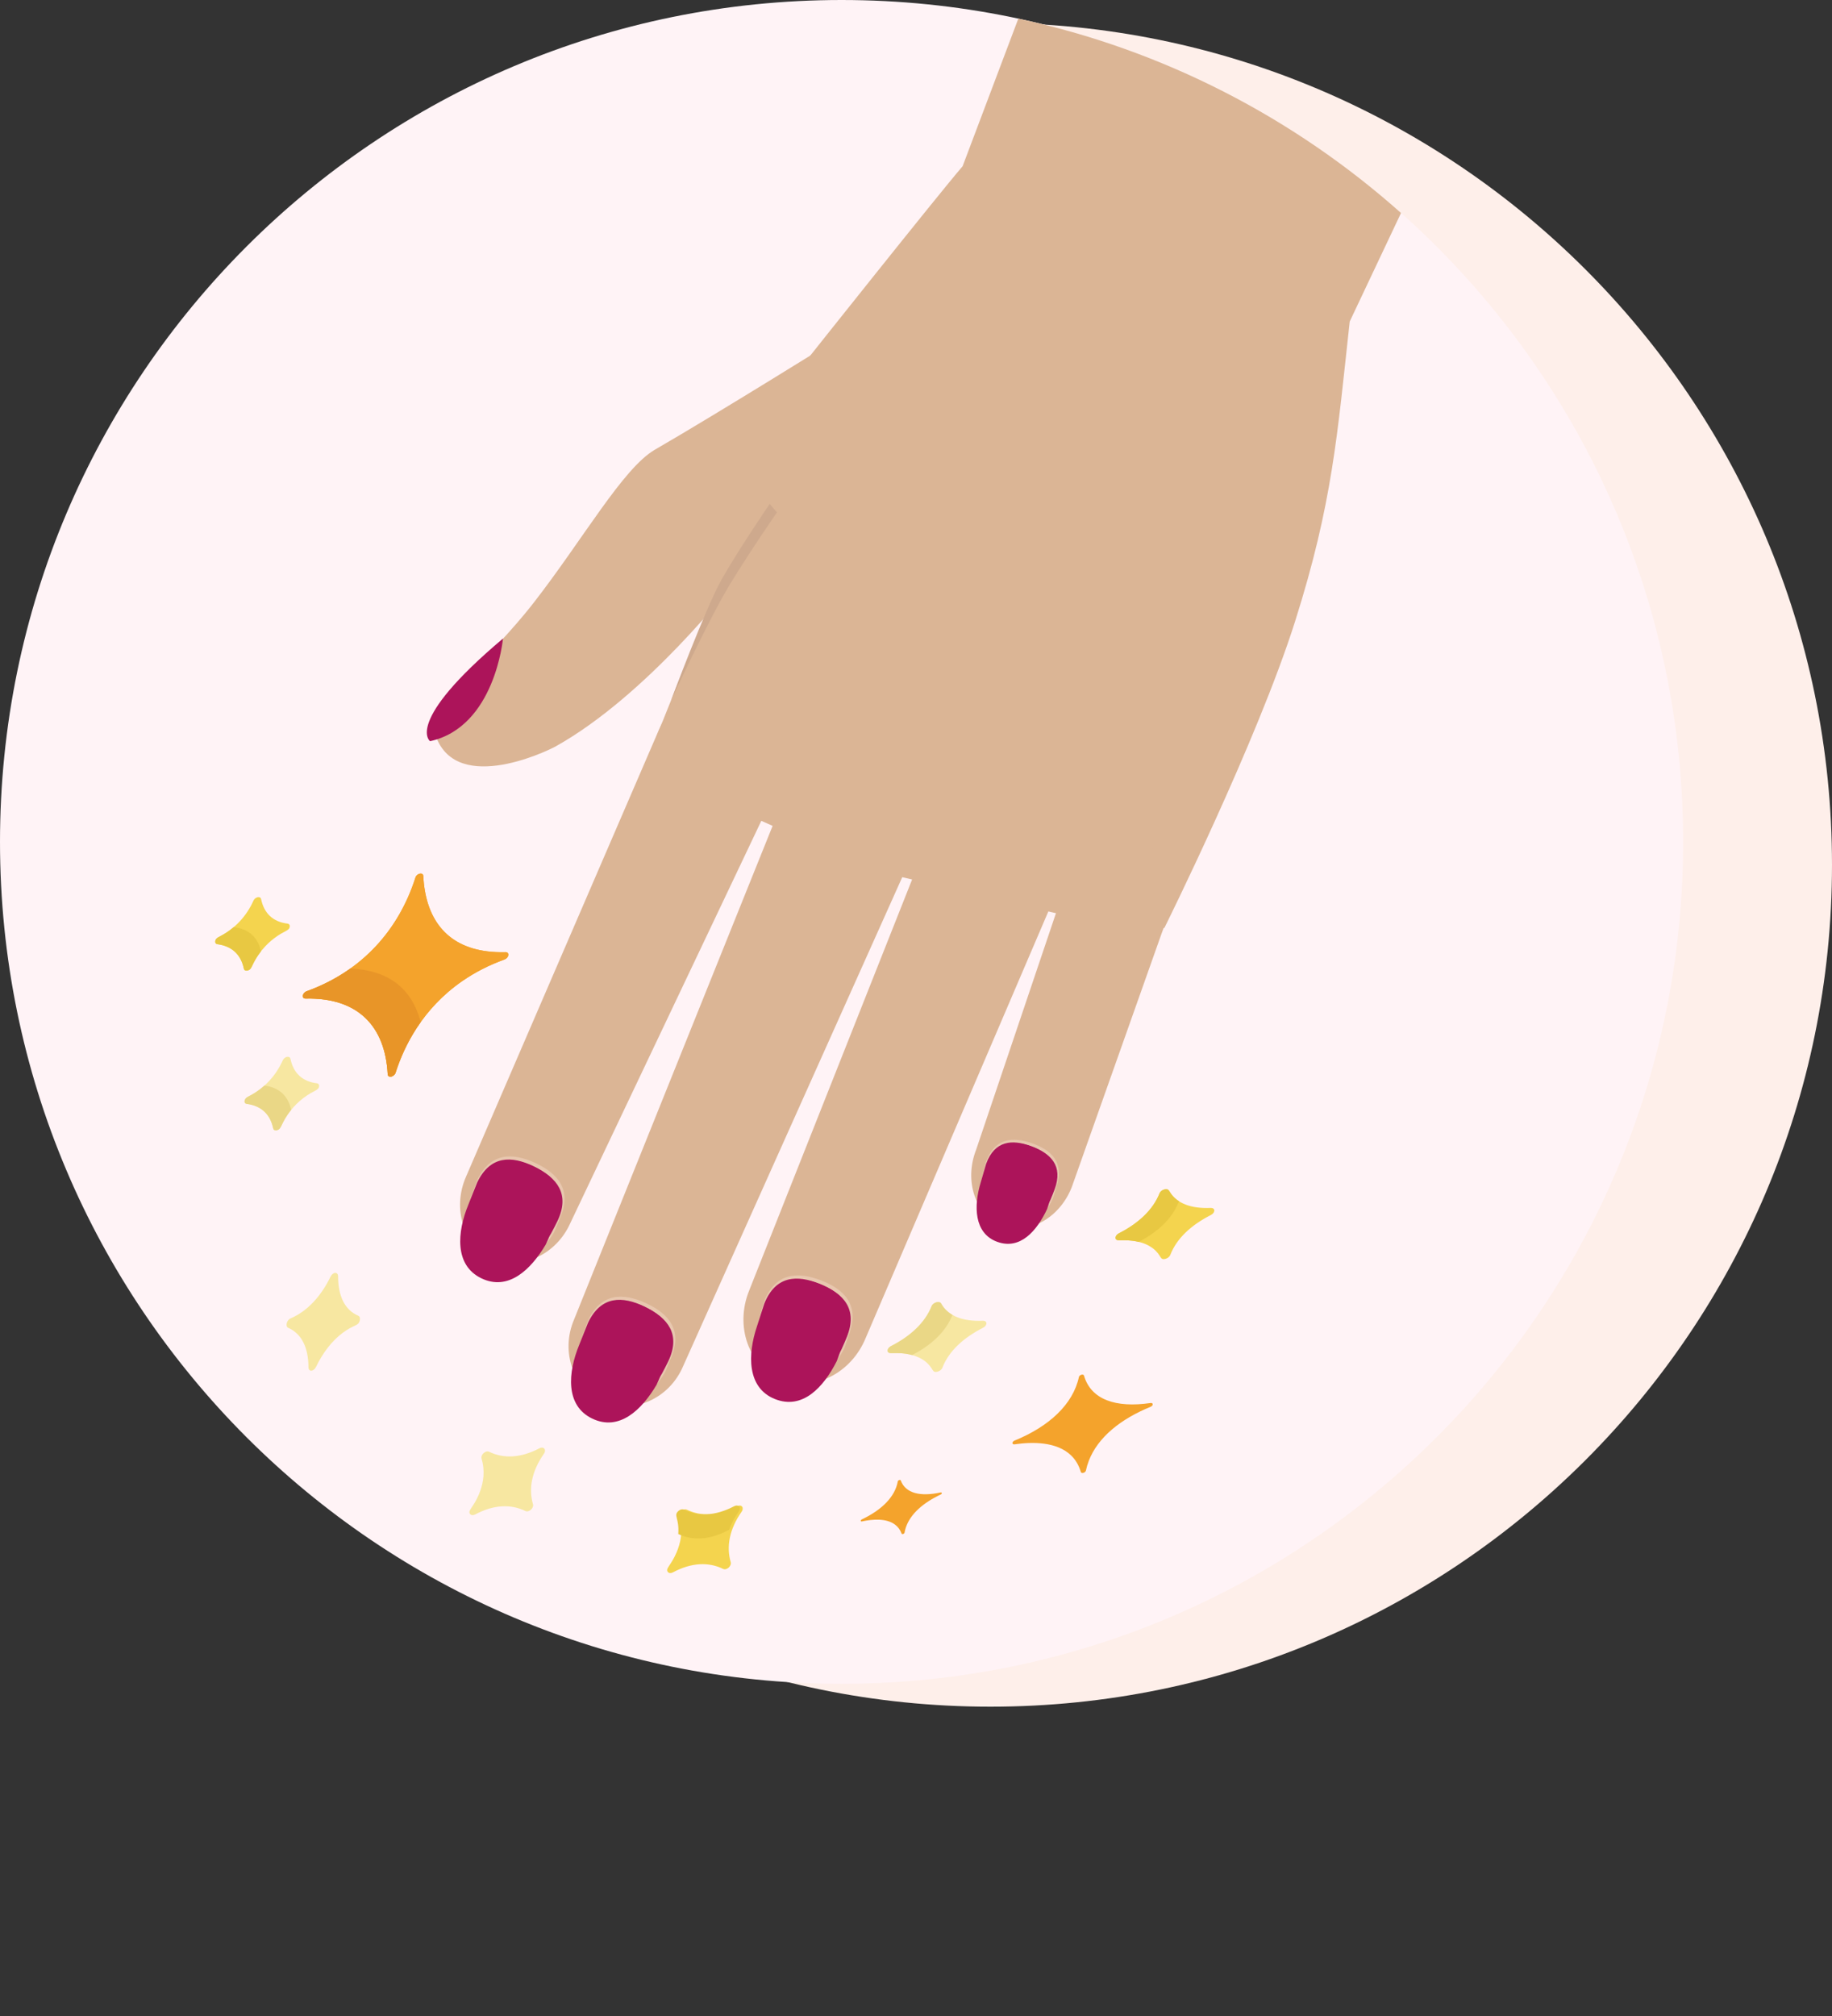 <svg width="160" height="176" viewBox="0 0 160 176" fill="none" xmlns="http://www.w3.org/2000/svg">
<rect x="0" y="0" width="160" height="176" fill="#333333" stroke="none"/>
<path d="M86.501 1.998C45.907 1.998 13 34.903 13 75.499C13 116.089 45.907 148.996 86.501 148.996C127.093 148.996 160 116.089 160 75.499C160 34.902 127.093 1.998 86.501 1.998Z" fill="#FEEFEA"/>
<path d="M73.501 0C32.907 0 0 32.904 0 73.501C0 114.091 32.907 146.998 73.501 146.998C114.093 146.998 147 114.091 147 73.501C147 32.904 114.093 0 73.501 0Z" fill="#FFF3F6"/>
<path d="M88.936 1.628L84.071 14.512C81.833 17.117 70.607 31.244 70.607 31.244L56.22 67.086L76.141 75.958L92.674 79.832L101.693 81.009C101.693 81.009 109.795 64.707 113.112 54.235C116.377 43.928 116.789 38.001 117.879 28.072L122.36 18.595C113.039 10.295 101.592 4.333 88.936 1.628Z" fill="#DBB595"/>
<path d="M65.075 60.249C62.294 59.025 58.937 60.549 57.572 63.656L40.702 102.724C39.466 105.539 40.5 108.725 43.022 109.835C45.54 110.943 48.589 109.557 49.828 106.738L68.025 68.429C69.392 65.326 67.85 61.472 65.075 60.249Z" fill="#DBB595"/>
<path d="M76.926 65.213C74.021 63.986 70.345 65.129 69.024 68.256L50.125 115.226C48.928 118.058 50.093 121.263 52.73 122.376C55.363 123.488 58.47 122.089 59.668 119.255L80.29 73.252C81.608 70.126 79.831 66.44 76.926 65.213Z" fill="#DBB595"/>
<path d="M88.593 70.373C85.786 69.228 82.121 70.649 80.844 73.794L65.434 112.654C64.153 115.793 65.396 119.268 68.205 120.413C71.014 121.559 74.328 119.94 75.609 116.8L92.072 78.372C93.35 75.227 91.403 71.519 88.593 70.373Z" fill="#DBB595"/>
<path d="M100.573 74.055C97.915 73.017 94.169 74.464 92.934 77.618L85.253 100.368C84.181 103.109 85.184 106.061 87.488 106.966C89.795 107.866 92.534 106.375 93.606 103.634L101.464 81.454C102.701 78.294 103.23 75.094 100.573 74.055Z" fill="#DBB595"/>
<path d="M73.384 29.42C73.384 29.42 62.651 36.108 57.191 39.261C54.408 40.88 50.92 47.074 46.637 52.584C42.525 57.88 37.376 61.654 37.912 63.765C39.385 69.558 47.612 65.673 48.549 65.151C56.509 60.699 63.949 51.042 63.949 51.042L77.365 47.359L73.384 29.42Z" fill="#DBB595"/>
<path d="M37.562 64.707C43.231 63.462 43.927 55.747 43.927 55.747C35.231 63.075 37.562 64.707 37.562 64.707Z" fill="#AC145A"/>
<path d="M90.136 99.809C88.435 99.215 86.842 99.348 86.097 101.479C86.064 101.577 85.913 102.222 85.884 102.325C85.271 104.454 86.238 105.952 87.861 106.52C89.438 107.071 91.051 106.633 91.948 104.641C92.019 104.486 92.2 103.786 92.253 103.632C92.999 101.501 91.836 100.404 90.136 99.809Z" fill="#E8C7AF"/>
<path d="M90.033 100.054C88.407 99.457 86.873 99.561 86.126 101.599C86.091 101.692 85.679 103.144 85.649 103.243C85.03 105.28 85.064 107.669 87.083 108.409C89.101 109.15 90.553 107.46 91.446 105.558C91.515 105.411 91.958 103.906 92.012 103.759C92.76 101.722 91.658 100.651 90.033 100.054Z" fill="#AC145A"/>
<path d="M90.136 100.106C88.511 99.51 86.977 99.614 86.229 101.651C86.195 101.745 85.983 102.316 85.953 102.415C85.333 104.452 86.241 105.907 87.793 106.476C89.3 107.03 90.857 106.632 91.749 104.731C91.819 104.583 92.061 103.959 92.115 103.812C92.863 101.775 91.761 100.703 90.136 100.106Z" fill="#AC145A"/>
<path d="M71.698 111.777C69.65 110.991 67.706 111.094 66.721 113.661C66.677 113.779 66.47 114.559 66.43 114.683C65.607 117.252 66.729 119.112 68.683 119.861C70.582 120.591 72.563 120.117 73.728 117.724C73.819 117.539 74.065 116.693 74.136 116.508C75.121 113.941 73.746 112.564 71.698 111.777Z" fill="#E8C7AF"/>
<path d="M71.564 112.071C69.607 111.286 67.736 111.355 66.751 113.808C66.706 113.92 66.151 115.673 66.111 115.792C65.282 118.249 65.236 121.158 67.667 122.134C70.096 123.11 71.926 121.106 73.082 118.824C73.172 118.647 73.766 116.832 73.838 116.655C74.822 114.202 73.52 112.857 71.564 112.071Z" fill="#AC145A"/>
<path d="M71.688 112.137C69.731 111.352 67.86 111.422 66.876 113.875C66.83 113.987 66.551 114.675 66.511 114.794C65.682 117.251 66.734 119.056 68.602 119.806C70.417 120.535 72.326 120.108 73.483 117.825C73.573 117.648 73.89 116.898 73.961 116.721C74.947 114.268 73.644 112.924 71.688 112.137Z" fill="#AC145A"/>
<path d="M56.429 113.776C54.437 112.855 52.49 112.829 51.337 115.325C51.285 115.439 51.027 116.204 50.978 116.325C49.986 118.834 50.982 120.764 52.882 121.642C54.728 122.496 56.736 122.155 58.058 119.845C58.162 119.666 58.463 118.838 58.545 118.659C59.7 116.163 58.419 114.697 56.429 113.776Z" fill="#E8C7AF"/>
<path d="M56.274 114.06C54.374 113.146 52.503 113.092 51.357 115.473C51.304 115.582 50.634 117.295 50.586 117.41C49.596 119.807 49.356 122.706 51.716 123.842C54.075 124.977 56.034 123.1 57.339 120.899C57.441 120.728 58.155 118.957 58.237 118.785C59.384 116.403 58.174 114.975 56.274 114.06Z" fill="#AC145A"/>
<path d="M56.394 114.134C54.494 113.221 52.623 113.166 51.477 115.548C51.424 115.657 51.1 116.324 51.052 116.44C50.061 118.837 50.991 120.707 52.804 121.58C54.567 122.428 56.501 122.13 57.806 119.929C57.908 119.758 58.274 119.031 58.357 118.859C59.504 116.478 58.294 115.049 56.394 114.134Z" fill="#AC145A"/>
<path d="M46.75 101.53C44.759 100.609 42.812 100.583 41.658 103.079C41.606 103.193 41.348 103.958 41.3 104.079C40.307 106.588 41.303 108.518 43.203 109.396C45.05 110.25 47.057 109.909 48.379 107.599C48.483 107.42 48.784 106.592 48.867 106.413C50.021 103.917 48.741 102.451 46.75 101.53Z" fill="#E8C7AF"/>
<path d="M46.596 101.814C44.696 100.9 42.825 100.846 41.678 103.227C41.626 103.336 40.956 105.049 40.907 105.164C39.917 107.561 39.678 110.46 42.038 111.596C44.396 112.731 46.356 110.853 47.661 108.653C47.763 108.482 48.476 106.711 48.559 106.539C49.706 104.157 48.496 102.729 46.596 101.814Z" fill="#AC145A"/>
<path d="M46.715 101.889C44.815 100.976 42.944 100.921 41.798 103.303C41.745 103.412 41.421 104.079 41.374 104.195C40.383 106.592 41.312 108.462 43.126 109.335C44.888 110.183 46.823 109.885 48.128 107.684C48.23 107.513 48.596 106.786 48.679 106.614C49.825 104.233 48.615 102.804 46.715 101.889Z" fill="#AC145A"/>
<path d="M67.222 43.991C67.222 43.991 64.444 48.065 63.016 50.603C61.603 53.116 58.586 61.196 58.586 61.196C58.586 61.196 61.907 54.035 63.757 51C65.595 47.985 67.856 44.732 67.856 44.732L67.222 43.991Z" fill="#CEA98D"/>
<path d="M79 133.8C79.028 133.636 79.071 133.472 79.126 133.312C79.534 132.143 80.662 131.176 82.154 130.475C82.296 130.408 82.285 130.264 82.141 130.295C80.376 130.675 79.086 130.376 78.665 129.242C78.632 129.152 78.428 129.221 78.409 129.329C78.174 130.676 76.993 131.833 75.273 132.642C75.165 132.693 75.17 132.775 75.172 132.769C75.175 132.813 75.224 132.836 75.286 132.822C76.189 132.626 77.428 132.52 78.2 133.125C78.446 133.319 78.629 133.575 78.744 133.887C78.759 133.927 78.815 133.94 78.878 133.918C78.941 133.897 78.992 133.847 79 133.8Z" fill="#F4A32C"/>
<g clip-path="url(#clip0)">
<path d="M44.155 83.125C43.595 83.14 43.058 83.116 42.559 83.054C38.901 82.601 37.15 80.099 36.969 76.472C36.952 76.128 36.402 76.236 36.284 76.606C34.838 81.146 31.648 84.782 26.781 86.539C26.394 86.679 26.322 87.188 26.691 87.18C31.282 87.07 33.648 89.611 33.86 93.791C33.874 94.055 34.182 93.995 34.166 93.993C34.334 93.959 34.495 93.817 34.546 93.656C35.282 91.334 36.89 88.061 40.373 85.65C41.485 84.88 42.727 84.246 44.065 83.765C44.234 83.704 44.373 83.546 44.395 83.389C44.417 83.231 44.316 83.12 44.155 83.125Z" fill="#F4A32C"/>
<path d="M44.155 83.125C43.595 83.14 43.058 83.116 42.559 83.054C38.901 82.601 37.15 80.099 36.969 76.472C36.952 76.128 36.402 76.236 36.284 76.606C34.838 81.146 31.648 84.782 26.781 86.539C26.394 86.679 26.322 87.188 26.691 87.18C31.282 87.07 33.648 89.611 33.86 93.791C33.874 94.055 34.182 93.995 34.166 93.993C34.334 93.959 34.495 93.817 34.546 93.656C35.282 91.334 36.89 88.061 40.373 85.65C41.485 84.88 42.727 84.246 44.065 83.765C44.234 83.704 44.373 83.546 44.395 83.389C44.417 83.231 44.316 83.12 44.155 83.125Z" fill="#F4A32C"/>
<path d="M30.598 84.555C29.393 85.412 28.099 86.062 26.782 86.537C26.395 86.677 26.323 87.186 26.692 87.177C31.283 87.068 33.65 89.608 33.862 93.788C33.875 94.051 34.184 93.992 34.167 93.989C34.336 93.956 34.496 93.814 34.547 93.653C34.955 92.368 35.63 90.791 36.742 89.23C35.955 86.235 33.862 84.685 30.598 84.555Z" fill="#E89528"/>
<path d="M27.674 94.572C26.379 94.417 25.616 93.649 25.365 92.43C25.32 92.211 25.055 92.265 25.065 92.266C24.913 92.296 24.765 92.415 24.7 92.56C24.1 93.904 23.08 95.042 21.638 95.755C21.311 95.916 21.252 96.332 21.551 96.371C22.86 96.541 23.614 97.324 23.861 98.513C23.906 98.733 24.17 98.678 24.161 98.676C24.314 98.646 24.461 98.527 24.526 98.382C24.975 97.367 25.635 96.521 26.486 95.868C26.486 95.868 26.486 95.868 26.486 95.868C27.417 95.153 27.814 95.23 27.869 94.834C27.889 94.693 27.81 94.588 27.674 94.572Z" fill="#F7E7A1"/>
<path d="M23.125 94.778C23.116 94.776 23.107 94.774 23.099 94.772C22.653 95.172 22.16 95.497 21.638 95.755C21.311 95.917 21.252 96.332 21.551 96.371C22.86 96.541 23.615 97.323 23.861 98.513C23.907 98.732 24.171 98.677 24.162 98.675C24.652 98.578 24.469 98.082 25.43 96.896C25.176 95.706 24.413 94.945 23.125 94.778Z" fill="#EAD786"/>
<path d="M25.112 80.633C23.812 80.478 23.054 79.705 22.803 78.491C22.758 78.272 22.494 78.326 22.503 78.328C22.351 78.358 22.203 78.476 22.139 78.621C21.54 79.962 20.521 81.102 19.076 81.816C18.749 81.978 18.69 82.394 18.989 82.432C20.302 82.603 21.053 83.388 21.299 84.575C21.344 84.794 21.608 84.739 21.599 84.738C21.752 84.707 21.9 84.588 21.964 84.443C22.708 82.763 23.834 82.019 23.924 81.929C24.853 81.216 25.252 81.289 25.307 80.895C25.327 80.755 25.248 80.649 25.112 80.633Z" fill="#F4D44E"/>
<path d="M20.42 80.932C19.359 81.838 18.858 81.741 18.798 82.167C18.778 82.306 18.855 82.411 18.99 82.429C20.302 82.599 21.054 83.384 21.3 84.57C21.345 84.789 21.61 84.734 21.601 84.733C22.066 84.641 21.914 84.176 22.792 83.05C22.341 81.003 20.577 81.003 20.42 80.932Z" fill="#E8C842"/>
</g>
<g clip-path="url(#clip1)">
<path d="M94.838 128.385C94.9 128.093 94.987 127.802 95.095 127.522C95.892 125.464 97.895 123.872 100.493 122.813C100.739 122.712 100.733 122.45 100.486 122.485C97.452 122.926 95.286 122.201 94.671 120.091C94.622 119.923 94.27 120.02 94.229 120.213C93.71 122.616 91.6 124.544 88.606 125.766C88.417 125.843 88.419 125.991 88.423 125.981C88.425 126.062 88.505 126.109 88.612 126.093C90.165 125.866 92.279 125.849 93.537 127.053C93.939 127.438 94.228 127.927 94.395 128.508C94.416 128.581 94.511 128.613 94.62 128.583C94.728 128.553 94.82 128.47 94.838 128.385Z" fill="#F4A32C"/>
<path d="M82.303 119.41C82.844 117.995 84.098 116.811 85.846 115.921C86.16 115.761 86.152 115.517 86.148 115.527C86.145 115.386 86.018 115.295 85.834 115.303C84.129 115.379 82.814 114.916 82.194 113.798C82.054 113.544 81.494 113.698 81.365 114.027C80.799 115.464 79.527 116.647 77.821 117.516C77.507 117.676 77.516 117.92 77.52 117.91C77.523 118.052 77.65 118.142 77.835 118.133C79.123 118.072 80.125 118.315 80.812 118.855C80.812 118.855 80.812 118.855 80.812 118.855C81.564 119.445 81.358 119.894 81.892 119.746C82.08 119.694 82.246 119.558 82.303 119.41Z" fill="#F7E7A1"/>
<path d="M83.169 114.826C83.173 114.815 83.179 114.805 83.184 114.795C82.743 114.543 82.419 114.203 82.194 113.798C82.054 113.544 81.494 113.699 81.365 114.027C80.799 115.464 79.527 116.647 77.821 117.516C77.506 117.676 77.516 117.92 77.52 117.91C77.53 118.365 78.262 117.92 79.658 118.298C81.367 117.42 82.612 116.24 83.169 114.826Z" fill="#EAD786"/>
<path d="M102.208 109.561C102.751 108.14 104.01 106.959 105.752 106.072C106.066 105.912 106.057 105.668 106.053 105.678C106.05 105.537 105.923 105.446 105.74 105.454C104.038 105.53 102.721 105.069 102.1 103.949C101.959 103.695 101.4 103.849 101.27 104.178C100.703 105.619 99.428 106.8 97.727 107.667C97.412 107.827 97.421 108.071 97.425 108.061C97.428 108.203 97.556 108.293 97.74 108.284C99.873 108.183 100.617 108.959 100.718 109.006C101.468 109.594 101.267 110.044 101.797 109.897C101.986 109.845 102.151 109.709 102.208 109.561Z" fill="#F4D44E"/>
<path d="M102.977 104.878C101.994 104.252 102.254 103.686 101.681 103.844C101.493 103.896 101.328 104.03 101.27 104.178C100.703 105.619 99.427 106.8 97.726 107.667C97.412 107.827 97.421 108.071 97.425 108.061C97.435 108.493 98.115 108.096 99.45 108.418C102.393 106.895 102.839 105.076 102.977 104.878Z" fill="#E8C842"/>
</g>
<path d="M41.5 132.215C43.117 131.35 44.616 131.292 45.89 131.916C46.119 132.028 46.38 131.794 46.368 131.8C46.519 131.666 46.593 131.477 46.551 131.332C46.158 129.989 46.416 128.468 47.504 126.915C47.75 126.564 47.483 126.243 47.107 126.44C45.461 127.305 43.959 127.348 42.716 126.74C42.486 126.628 42.227 126.862 42.238 126.856C42.086 126.99 42.013 127.18 42.056 127.325C42.356 128.336 42.278 129.393 41.824 130.464C41.824 130.464 41.824 130.464 41.824 130.464C41.327 131.636 40.808 131.881 41.064 132.187C41.154 132.295 41.33 132.306 41.5 132.215Z" fill="#F7E7A1"/>
<path d="M58.769 137.271C60.393 136.402 61.891 136.35 63.16 136.971C63.388 137.083 63.649 136.849 63.637 136.856C63.788 136.722 63.862 136.533 63.82 136.388C63.429 135.047 63.683 133.527 64.773 131.971C65.019 131.619 64.752 131.298 64.376 131.496C62.726 132.363 61.225 132.402 59.985 131.796C59.756 131.683 59.496 131.918 59.507 131.912C59.356 132.046 59.282 132.236 59.325 132.38C59.822 134.055 59.125 135.392 59.093 135.52C58.598 136.688 58.079 136.939 58.333 137.242C58.424 137.35 58.599 137.362 58.769 137.271Z" fill="#F4D44E"/>
<path d="M63.679 133.56C64.17 132.164 64.826 131.854 64.551 131.526C64.461 131.418 64.288 131.406 64.119 131.495C62.469 132.362 60.969 132.4 59.73 131.794C59.5 131.682 59.24 131.916 59.252 131.91C58.789 132.32 59.339 132.515 59.237 133.921C61.407 134.947 63.44 133.629 63.679 133.56Z" fill="#E8C842"/>
<path d="M31.293 114.867C30.101 114.36 29.53 113.138 29.527 111.417C29.526 111.108 29.266 111.121 29.275 111.125C29.126 111.131 28.964 111.26 28.875 111.442C28.051 113.139 26.871 114.458 25.373 115.101C25.034 115.246 24.899 115.8 25.173 115.921C26.375 116.453 26.936 117.693 26.94 119.372C26.94 119.682 27.2 119.667 27.192 119.663C27.341 119.657 27.503 119.528 27.592 119.345C28.211 118.063 28.995 117.06 29.924 116.364C29.924 116.364 29.924 116.364 29.924 116.364C30.939 115.602 31.298 115.797 31.426 115.269C31.472 115.082 31.418 114.921 31.293 114.867Z" fill="#F7E7A1"/>
<defs>
<clipPath id="clip0">
<rect width="30.149" height="23.205" fill="white" transform="matrix(0.879 -0.173 -0.151 1.069 19.499 77.198)"/>
</clipPath>
<clipPath id="clip1">
<rect width="24.286" height="37.588" fill="white" transform="matrix(0.02 1.015 -0.888 0.245 108.37 101.998)"/>
</clipPath>
</defs>
</svg>
